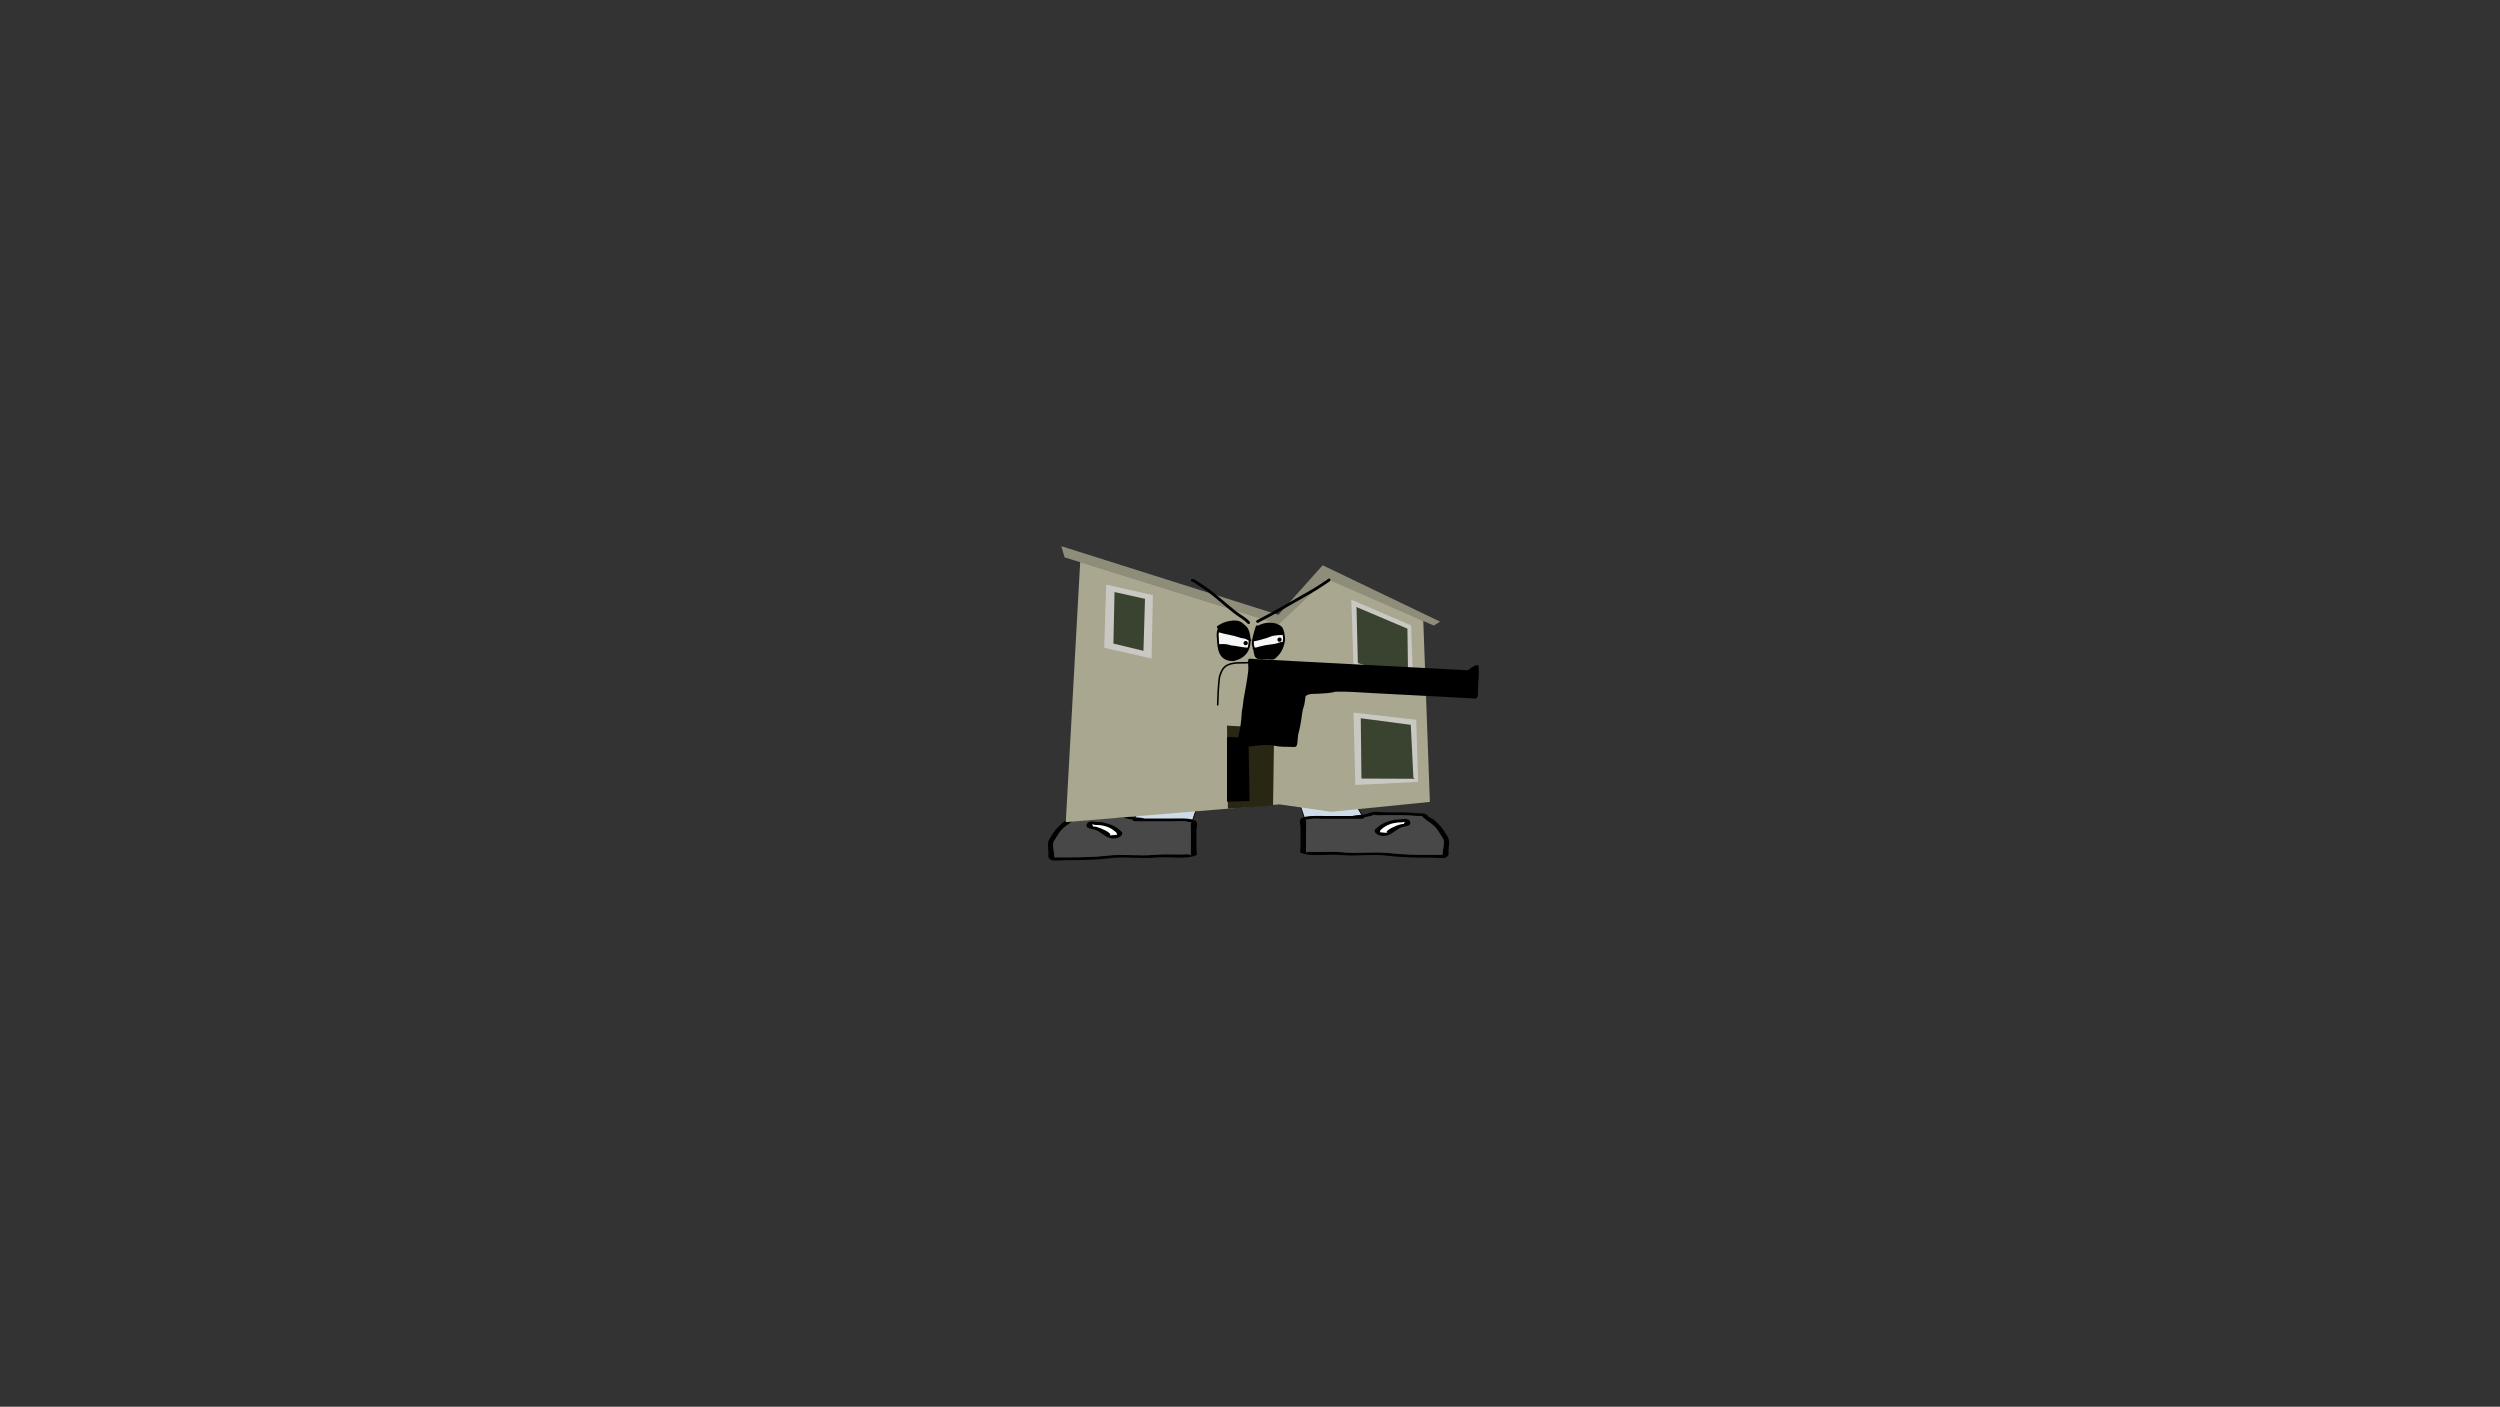 <svg version="1.1" xmlns="http://www.w3.org/2000/svg" xmlns:xlink="http://www.w3.org/1999/xlink" width="2878.25" height="1619.58" viewBox="0,0,2878.25,1619.58"><rect x="0" y="0" width="2878.25" height="1619.58" fill="#333333" stroke="none"/><g transform="translate(1117.373,629.809)"><g data-paper-data="{&quot;isPaintingLayer&quot;:true}" stroke-linejoin="miter" stroke-miterlimit="10" stroke-dasharray="" stroke-dashoffset="0" style="mix-blend-mode: normal"><path d="M-1117.373,989.77v-1619.58h2878.25v1619.58z" fill="none" fill-rule="nonzero" stroke="#000000" stroke-width="0" stroke-linecap="butt"/><path d="M384.503,312.206l-12.519,-37.065l59.464,0.328l21.282,36.737z" fill="#cedce9" fill-rule="nonzero" stroke="#000000" stroke-width="1" stroke-linecap="round"/><path d="M458.386,310.28c-1.609,0.406 -3.192,0.639 -4.758,0.806c0.011,0.062 0.016,0.128 0.016,0.195c0,1.654 -3.276,1.654 -3.276,1.654c-14.471,0 -28.942,0 -43.413,0c-3.724,0 -12.99,-0.75 -15.736,0.239c-1.582,0.57 -2.715,0.514 -4.742,0.588c-0.229,0.008 -0.645,0.026 -1.013,0.038c1.96,0.707 1.013,7.236 1.013,9.061c0,7.72 0,15.44 0,23.16c0,1.379 0,2.757 0,4.136c0,0.551 -0.576,2.123 0,1.654c2.192,-1.782 6.471,-0.824 11.468,-0.827c9.849,-0.006 20.394,-0.538 30.067,0.357c17.664,1.784 36.656,-1.066 54.18,0.921c14.759,1.863 32.426,2.031 47.631,2.031c3.823,0 7.645,0 11.468,0c0.575,0 1.478,-0.039 2.413,-0.082c-0.941,-0.849 0.044,-2.901 0.044,-4.054c0,-4.307 2.86,-11.736 -0.651,-15.606c-3.102,-4.699 -5.065,-9.223 -10.125,-13.909c-3.734,-3.458 -9.546,-6.522 -12.635,-9.957c-1.498,-2.047 -2.838,-0.584 -7.716,-1.058c-10.792,-1.048 -21.616,-0.827 -32.765,-0.827c-4.064,0 -9.168,0.417 -13.106,0c-0.831,-0.088 -2.394,-0.415 -3.565,-0.683c2.142,0.836 -2.746,1.644 -4.799,2.162zM406.954,309.627c10.937,0 21.874,0 32.811,0c0.316,-0.08 0.631,-0.159 0.946,-0.239c4.156,-1.049 7.907,-0.771 11.468,-1.241c4.852,-0.64 7.754,-2.795 12.76,-3.309c2.876,-0.295 10.841,0.652 14.917,0.652c11.053,0 22.095,-0.319 32.765,0.827c5.994,0.644 11.06,-0.611 13.863,3.22c0.413,1.455 3.721,2.365 5.45,3.485c2.644,1.711 4.853,4.245 6.899,6.139c5.071,4.696 7.301,9.526 10.48,14.342c2.841,5.076 0.987,11.371 0.987,16.652c0,2.92 0.911,4.977 -3.276,7.444c-1.46,0.86 -14.952,0 -17.202,0c-15.684,0 -34.009,-0.21 -49.221,-2.13c-16.711,-2.466 -36.603,0.858 -53.876,-0.887c-13.919,-1.583 -35.404,2.634 -46.803,-2.774c-1.129,-0.535 0,-4.908 0,-5.79c0,-7.72 0,-15.44 0,-23.16c0,-2.581 -2.253,-8.743 1.165,-10.665c5.966,-3.354 17.13,-2.569 25.866,-2.569z" data-paper-data="{&quot;index&quot;:null}" fill="#000000" fill-rule="nonzero" stroke="none" stroke-width="1" stroke-linecap="butt"/><path d="M453.582,311.007c1.566,-0.168 3.168,-0.402 4.777,-0.809c2.054,-0.518 6.961,-1.328 4.819,-2.163c1.171,0.268 2.746,0.595 3.578,0.683c3.938,0.417 9.088,0.004 13.152,0.004c11.149,0 22.043,-0.198 32.835,0.85c4.877,0.474 6.228,-0.983 7.726,1.064c3.089,3.435 8.926,6.524 12.66,9.982c5.06,4.686 7.029,9.241 10.132,13.94c3.51,3.87 0.636,11.328 0.636,15.635c0,1.153 -0.991,3.211 -0.05,4.06c-0.935,0.043 -1.839,0.083 -2.414,0.083c-3.823,0 -7.652,0.005 -11.474,0.005c-15.206,0 -32.944,-0.139 -47.703,-2.002c-17.523,-1.987 -36.689,0.846 -54.354,-0.937c-9.673,-0.895 -20.248,-0.382 -30.097,-0.375c-4.997,0.003 -9.279,-0.959 -11.472,0.824c-0.576,0.468 -0.002,-1.105 -0.002,-1.657c0,-1.379 -0.006,-2.764 -0.006,-4.142c0,-7.72 -0.007,-15.486 -0.007,-23.206c0,-1.825 0.957,-8.37 -1.003,-9.077c0.368,-0.011 0.784,-0.03 1.013,-0.038c2.027,-0.075 3.162,-0.021 4.744,-0.591c2.747,-0.989 12.021,-0.247 15.745,-0.247c14.471,0 29.019,-0.033 43.491,-0.033c0,0 3.293,-0.003 3.293,-1.657c0,-0.068 -0.005,-0.133 -0.016,-0.195z" data-paper-data="{&quot;noHover&quot;:false,&quot;origItem&quot;:[&quot;Path&quot;,{&quot;applyMatrix&quot;:true,&quot;segments&quot;:[[[579.60736,595.76373],[0.95609,-0.20262],[0.00646,0.07548]],[[579.61718,596],[0,-0.08208],[0,2]],[[577.61718,598],[0,0],[-8.83333,0]],[[551.11718,598],[8.83333,0],[-2.27308,0]],[[541.51161,598.28885],[1.67648,-1.19621],[-0.96568,0.68904]],[[538.61718,599],[1.23739,-0.09027],[-0.13966,0.01019]],[[537.99901,599.04541],[0.22447,-0.0134],[1.19653,0.85421]],[[538.61718,610],[0,-2.20646],[0,9.33333]],[[538.61718,638],[0,-9.33333],[0,1.66667]],[[538.61718,643],[0,-1.66667],[0,0.66667]],[[538.61718,645],[-0.35177,0.56631],[1.33831,-2.15456]],[[545.61718,644],[-3.04994,0.00386],[6.01206,-0.00761]],[[563.97058,644.43107],[-5.90478,-1.08158],[10.78253,2.15651]],[[597.04254,645.54479],[-10.6965,-2.40266],[9.00888,2.25222]],[[626.11718,648],[-9.28168,0],[2.33333,0]],[[633.11718,648],[-2.33333,0],[0.35109,0]],[[634.59021,647.90091],[-0.5707,0.05184],[-0.57412,-1.02596]],[[634.61718,643],[0,1.39387],[0,-5.20707]],[[634.21982,624.13246],[2.14282,4.67827],[-1.8936,-5.6808]],[[628.03948,607.31672],[3.08887,5.66543],[-2.2791,-4.1802]],[[620.32688,595.27881],[1.8857,4.15235],[-0.91417,-2.47477]],[[615.61718,594],[2.9771,0.57275],[-6.58756,-1.26734]],[[595.61718,593],[6.8054,0],[-2.48058,0]],[[587.61718,593],[2.40395,0.50364],[-0.50743,-0.10631]],[[585.44122,592.1748],[0.71481,0.32365],[1.30749,1.01011]],[[582.51161,594.78885],[1.25365,-0.62682],[-0.98239,0.4912]]],&quot;closed&quot;:true}],&quot;index&quot;:null}" fill="#484848" fill-rule="nonzero" stroke="none" stroke-width="1" stroke-linecap="butt"/><path d="M499.515,317.071c0,-0.192 -0.045,-0.513 -0.089,-0.829c-0.169,0.128 -0.42,0.237 -0.744,0.33c-0.971,0.499 -2.444,0.499 -2.444,0.499c-12.48,0 -19.689,4.392 -24.1,9.011c-0.519,0.524 -0.473,1.156 -0.473,1.742c0,0.167 -0.032,0.432 -0.066,0.706c0.033,-0.088 0.115,-0.161 0.283,-0.207c0.741,-0.206 7.184,1.053 7.974,0.329c0.238,-0.218 -1.165,-0.259 -1.088,-0.504c0.952,-3.017 11.044,-7.581 16.005,-8.833c1.287,-0.325 2.735,-0.488 4.175,-0.563c-0.563,-0.443 0.567,-1.12 0.567,-1.679zM471.581,328.667c-0.074,0.588 -0.14,1.15 0.083,0.812c0.153,-0.231 -0.068,-0.556 -0.083,-0.812zM466.277,324.603c4.683,-4.457 10.911,-8.521 20.616,-10.121c0.912,-0.719 2.792,-0.719 2.792,-0.719h1.638c3.709,0 5.672,-0.652 9.657,-0.652c5.534,0 6.816,5.555 3.923,7.182c-1.826,1.027 -4.755,1.363 -7.199,1.981c-7.235,1.826 -9.92,7.075 -17.848,9.687c-8.403,2.768 -17.653,-3.243 -13.579,-7.357z" data-paper-data="{&quot;index&quot;:null}" fill="#000000" fill-rule="nonzero" stroke="none" stroke-width="1" stroke-linecap="butt"/><path d="M499.548,316.187c0.043,0.316 0.096,0.641 0.096,0.833c0,0.559 -1.116,1.247 -0.553,1.69c-1.44,0.075 -2.897,0.232 -4.184,0.556c-4.961,1.252 -15.102,5.793 -16.054,8.81c-0.077,0.245 1.17,0.432 0.932,0.649c-0.791,0.724 -7.289,-0.556 -8.03,-0.35c-0.168,0.047 -0.249,0.119 -0.282,0.208c0.035,-0.274 0.06,-0.543 0.06,-0.71c0,-0.586 -0.06,-1.229 0.459,-1.753c4.412,-4.62 11.88,-9.108 24.361,-9.108c0,0 1.479,0.004 2.45,-0.495c0.324,-0.093 0.576,-0.202 0.744,-0.33z" data-paper-data="{&quot;noHover&quot;:false,&quot;origItem&quot;:[&quot;Path&quot;,{&quot;applyMatrix&quot;:true,&quot;segments&quot;:[[[607.563,601.99816],[0.02649,0.38155],[-0.10299,0.15484]],[[607.10872,602.39727],[0.1976,-0.11227],[-0.59254,0.60273]],[[605.61718,603],[0,0],[-7.618,0]],[[590.90604,613.89443],[2.69308,-5.58508],[-0.31682,0.63364]],[[590.61718,616],[0,-0.70843],[0,0.20156]],[[590.57685,616.85325],[0.02106,-0.33136],[0.02013,-0.10671]],[[590.74964,616.60263],[-0.10238,0.05628],[0.45234,-0.24865]],[[595.61718,617],[-0.48256,0.87548],[0.14503,-0.26312]],[[594.95308,616.3906],[-0.04725,0.29671],[0.58086,-3.64773]],[[604.72276,605.71115],[-3.02833,1.51416],[0.78545,-0.39273]],[[607.27135,605.03032],[-0.87898,0.0905],[-0.34365,-0.53523]],[[607.61718,603],[0,0.6759],[0,-0.23192]]],&quot;closed&quot;:true}],&quot;index&quot;:null}" fill="#ffffff" fill-rule="nonzero" stroke="none" stroke-width="1" stroke-linecap="butt"/><path d="M187.271,315.115l21.282,-36.737l59.464,-0.328l-12.519,37.065z" data-paper-data="{&quot;index&quot;:null}" fill="#cedce9" fill-rule="nonzero" stroke="#000000" stroke-width="1" stroke-linecap="round"/><path d="M181.614,313.188c-2.054,-0.518 -6.941,-1.327 -4.799,-2.162c-1.171,0.268 -2.733,0.595 -3.565,0.683c-3.938,0.417 -9.042,0 -13.106,0c-11.149,0 -21.973,-0.221 -32.765,0.827c-4.877,0.474 -6.218,-0.989 -7.716,1.058c-3.089,3.435 -8.901,6.499 -12.635,9.957c-5.06,4.686 -7.023,9.21 -10.125,13.909c-3.51,3.87 -0.651,11.299 -0.651,15.606c0,1.153 0.985,3.205 0.044,4.054c0.935,0.043 1.838,0.082 2.413,0.082c3.823,0 7.645,0 11.468,0c15.206,0 32.873,-0.168 47.631,-2.031c17.523,-1.987 36.516,0.863 54.18,-0.921c9.673,-0.895 20.218,-0.363 30.067,-0.357c4.997,0.003 9.275,-0.955 11.468,0.827c0.576,0.468 0,-1.103 0,-1.654c0,-1.379 0,-2.757 0,-4.136c0,-7.72 0,-15.44 0,-23.16c0,-1.825 -0.948,-8.354 1.013,-9.061c-0.368,-0.011 -0.784,-0.029 -1.013,-0.038c-2.027,-0.075 -3.16,-0.018 -4.742,-0.588c-2.747,-0.989 -12.012,-0.239 -15.736,-0.239c-14.471,0 -28.942,0 -43.413,0c0,0 -3.276,0 -3.276,-1.654c0,-0.068 0.005,-0.133 0.016,-0.195c-1.566,-0.168 -3.149,-0.4 -4.758,-0.806zM233.046,312.536c8.736,0 19.9,-0.785 25.866,2.569c3.419,1.922 1.165,8.084 1.165,10.665c0,7.72 0,15.44 0,23.16c0,0.882 1.129,5.255 0,5.79c-11.399,5.408 -32.884,1.191 -46.803,2.774c-17.273,1.744 -37.165,-1.58 -53.876,0.887c-15.211,1.92 -33.537,2.13 -49.221,2.13c-2.25,0 -15.741,0.86 -17.202,0c-4.188,-2.467 -3.276,-4.525 -3.276,-7.444c0,-5.281 -1.854,-11.576 0.987,-16.652c3.18,-4.816 5.409,-9.646 10.48,-14.342c2.046,-1.894 4.255,-4.428 6.899,-6.139c1.73,-1.12 5.037,-2.029 5.45,-3.485c2.803,-3.831 7.869,-2.576 13.863,-3.22c10.67,-1.146 21.711,-0.827 32.765,-0.827c4.076,0 12.041,-0.947 14.917,-0.652c5.006,0.513 7.908,2.669 12.76,3.309c3.56,0.47 7.312,0.192 11.468,1.241c0.315,0.08 0.631,0.159 0.946,0.239c10.937,0 21.874,0 32.811,0z" data-paper-data="{&quot;index&quot;:null}" fill="#000000" fill-rule="nonzero" stroke="none" stroke-width="1" stroke-linecap="butt"/><path d="M186.418,313.915c-0.011,0.062 -0.016,0.128 -0.016,0.195c0,1.654 3.293,1.657 3.293,1.657c14.471,0 29.019,0.033 43.491,0.033c3.724,0 12.998,-0.743 15.745,0.247c1.582,0.57 2.717,0.516 4.744,0.591c0.229,0.008 0.645,0.027 1.013,0.038c-1.96,0.707 -1.003,7.252 -1.003,9.077c0,7.72 -0.007,15.486 -0.007,23.206c0,1.379 -0.006,2.764 -0.006,4.142c0,0.551 0.574,2.125 -0.002,1.657c-2.192,-1.782 -6.475,-0.82 -11.472,-0.824c-9.849,-0.006 -20.424,-0.519 -30.097,0.375c-17.664,1.784 -36.83,-1.05 -54.354,0.937c-14.759,1.863 -32.497,2.002 -47.703,2.002c-3.823,0 -7.652,-0.005 -11.474,-0.005c-0.575,0 -1.479,-0.04 -2.414,-0.083c0.941,-0.849 -0.05,-2.907 -0.05,-4.06c0,-4.307 -2.875,-11.765 0.636,-15.635c3.102,-4.699 5.071,-9.254 10.132,-13.94c3.734,-3.458 9.57,-6.547 12.66,-9.982c1.498,-2.047 2.849,-0.59 7.726,-1.064c10.792,-1.048 21.686,-0.85 32.835,-0.85c4.064,0 9.213,0.412 13.152,-0.004c0.831,-0.088 2.407,-0.415 3.578,-0.683c-2.142,0.836 2.765,1.645 4.819,2.163c1.609,0.406 3.211,0.641 4.777,0.809z" data-paper-data="{&quot;noHover&quot;:false,&quot;origItem&quot;:[&quot;Path&quot;,{&quot;applyMatrix&quot;:true,&quot;segments&quot;:[[[579.60736,595.76373],[0.95609,-0.20262],[0.00646,0.07548]],[[579.61718,596],[0,-0.08208],[0,2]],[[577.61718,598],[0,0],[-8.83333,0]],[[551.11718,598],[8.83333,0],[-2.27308,0]],[[541.51161,598.28885],[1.67648,-1.19621],[-0.96568,0.68904]],[[538.61718,599],[1.23739,-0.09027],[-0.13966,0.01019]],[[537.99901,599.04541],[0.22447,-0.0134],[1.19653,0.85421]],[[538.61718,610],[0,-2.20646],[0,9.33333]],[[538.61718,638],[0,-9.33333],[0,1.66667]],[[538.61718,643],[0,-1.66667],[0,0.66667]],[[538.61718,645],[-0.35177,0.56631],[1.33831,-2.15456]],[[545.61718,644],[-3.04994,0.00386],[6.01206,-0.00761]],[[563.97058,644.43107],[-5.90478,-1.08158],[10.78253,2.15651]],[[597.04254,645.54479],[-10.6965,-2.40266],[9.00888,2.25222]],[[626.11718,648],[-9.28168,0],[2.33333,0]],[[633.11718,648],[-2.33333,0],[0.35109,0]],[[634.59021,647.90091],[-0.5707,0.05184],[-0.57412,-1.02596]],[[634.61718,643],[0,1.39387],[0,-5.20707]],[[634.21982,624.13246],[2.14282,4.67827],[-1.8936,-5.6808]],[[628.03948,607.31672],[3.08887,5.66543],[-2.2791,-4.1802]],[[620.32688,595.27881],[1.8857,4.15235],[-0.91417,-2.47477]],[[615.61718,594],[2.9771,0.57275],[-6.58756,-1.26734]],[[595.61718,593],[6.8054,0],[-2.48058,0]],[[587.61718,593],[2.40395,0.50364],[-0.50743,-0.10631]],[[585.44122,592.1748],[0.71481,0.32365],[1.30749,1.01011]],[[582.51161,594.78885],[1.25365,-0.62682],[-0.98239,0.4912]]],&quot;closed&quot;:true}],&quot;index&quot;:null}" fill="#484848" fill-rule="nonzero" stroke="none" stroke-width="1" stroke-linecap="butt"/><path d="M140.485,319.98c0,0.559 1.13,1.237 0.567,1.679c1.44,0.075 2.888,0.238 4.175,0.563c4.961,1.252 15.054,5.816 16.005,8.833c0.077,0.245 -1.326,0.286 -1.088,0.504c0.791,0.724 7.233,-0.534 7.974,-0.329c0.168,0.047 0.25,0.119 0.283,0.207c-0.034,-0.274 -0.066,-0.539 -0.066,-0.706c0,-0.586 0.046,-1.217 -0.473,-1.742c-4.412,-4.62 -11.62,-9.011 -24.1,-9.011c0,0 -1.473,-0 -2.444,-0.499c-0.324,-0.093 -0.575,-0.202 -0.744,-0.33c-0.043,0.316 -0.089,0.637 -0.089,0.829zM168.336,332.387c0.224,0.339 0.158,-0.223 0.083,-0.812c-0.016,0.255 -0.236,0.58 -0.083,0.812zM173.723,327.512c4.074,4.114 -5.177,10.125 -13.579,7.357c-7.928,-2.612 -10.613,-7.86 -17.848,-9.687c-2.444,-0.617 -5.373,-0.954 -7.199,-1.981c-2.894,-1.627 -1.611,-7.182 3.923,-7.182c3.984,0 5.947,0.652 9.657,0.652h1.638c0,0 1.881,0 2.792,0.719c9.706,1.6 15.934,5.664 20.616,10.121z" data-paper-data="{&quot;index&quot;:null}" fill="#000000" fill-rule="nonzero" stroke="none" stroke-width="1" stroke-linecap="butt"/><path d="M140.453,319.096c0.169,0.128 0.421,0.237 0.744,0.33c0.971,0.499 2.45,0.495 2.45,0.495c12.48,0 19.949,4.489 24.361,9.108c0.519,0.524 0.459,1.167 0.459,1.753c0,0.167 0.026,0.435 0.06,0.71c-0.033,-0.088 -0.115,-0.161 -0.282,-0.208c-0.741,-0.206 -7.239,1.075 -8.03,0.35c-0.238,-0.218 1.01,-0.404 0.932,-0.649c-0.952,-3.017 -11.093,-7.558 -16.054,-8.81c-1.287,-0.325 -2.744,-0.482 -4.184,-0.556c0.563,-0.443 -0.553,-1.131 -0.553,-1.69c0,-0.192 0.053,-0.518 0.096,-0.833z" data-paper-data="{&quot;noHover&quot;:false,&quot;origItem&quot;:[&quot;Path&quot;,{&quot;applyMatrix&quot;:true,&quot;segments&quot;:[[[607.563,601.99816],[0.02649,0.38155],[-0.10299,0.15484]],[[607.10872,602.39727],[0.1976,-0.11227],[-0.59254,0.60273]],[[605.61718,603],[0,0],[-7.618,0]],[[590.90604,613.89443],[2.69308,-5.58508],[-0.31682,0.63364]],[[590.61718,616],[0,-0.70843],[0,0.20156]],[[590.57685,616.85325],[0.02106,-0.33136],[0.02013,-0.10671]],[[590.74964,616.60263],[-0.10238,0.05628],[0.45234,-0.24865]],[[595.61718,617],[-0.48256,0.87548],[0.14503,-0.26312]],[[594.95308,616.3906],[-0.04725,0.29671],[0.58086,-3.64773]],[[604.72276,605.71115],[-3.02833,1.51416],[0.78545,-0.39273]],[[607.27135,605.03032],[-0.87898,0.0905],[-0.34365,-0.53523]],[[607.61718,603],[0,0.6759],[0,-0.23192]]],&quot;closed&quot;:true}],&quot;index&quot;:null}" fill="#ffffff" fill-rule="nonzero" stroke="none" stroke-width="1" stroke-linecap="butt"/><path d="M487.594,275.494c-3.31,0.105 -6.651,0.14 -10.024,0.105c1.234,-0.109 2.502,-0.18 3.805,-0.21c2.075,-0.005 4.149,0.03 6.218,0.105z" fill="#021aff" fill-rule="evenodd" stroke="none" stroke-width="1" stroke-linecap="butt" opacity="0.004"/><path d="M416.781,39.767c1.759,0.042 3.515,0.126 5.269,0.251c0,0.084 0,0.167 0,0.251c-1.807,-0.02 -3.563,-0.187 -5.269,-0.502z" fill="#5e97ff" fill-rule="evenodd" stroke="none" stroke-width="1" stroke-linecap="butt" opacity="0.039"/><path d="M422.05,40.018c5.465,0.335 10.9,0.712 16.309,1.129c0.211,0.254 0.294,0.546 0.251,0.878c-5.558,-0.556 -11.078,-1.141 -16.56,-1.756c0,-0.084 0,-0.167 0,-0.251z" fill="#56a5ff" fill-rule="evenodd" stroke="none" stroke-width="1" stroke-linecap="butt" opacity="0.17"/><path d="M440.617,42.026c1.091,-0.042 2.178,0 3.262,0.125c0.141,0.096 0.223,0.222 0.251,0.376c-1.214,-0.103 -2.386,-0.27 -3.513,-0.502z" fill="#56a0ff" fill-rule="evenodd" stroke="none" stroke-width="1" stroke-linecap="butt" opacity="0.108"/><path d="M508.865,167.732c0.168,0.167 0.334,0.334 0.502,0.502c0.489,1.399 0.657,2.904 0.502,4.516c0.331,-0.043 0.625,0.041 0.878,0.251c-0.025,4.066 0.268,8.081 0.878,12.044c0.148,0.052 0.274,0.136 0.376,0.251c0.083,3.107 0.291,6.202 0.627,9.284c-0.043,0.924 0,1.844 0.125,2.76c0.07,0.23 0.196,0.397 0.376,0.502c0.156,0.028 0.281,0.111 0.376,0.251c0.083,2.342 0.168,4.684 0.251,7.026c0.168,0.168 0.334,0.334 0.502,0.502c0.454,4.077 0.748,8.177 0.878,12.295c0.168,0.083 0.334,0.168 0.502,0.251c0.499,4.84 0.75,9.69 0.753,14.553c0.251,0 0.502,0 0.753,0c-0.133,1.332 0.035,2.587 0.502,3.764c0.108,0.63 0.274,1.214 0.502,1.756c0,1.674 0,3.345 0,5.018c-0.542,0.263 -0.625,0.098 -0.251,-0.502c-0.299,-0.326 -0.549,-0.66 -0.753,-1.004c-2.85,-24.66 -5.61,-49.331 -8.28,-74.019z" fill="#66b1ff" fill-rule="evenodd" stroke="none" stroke-width="1" stroke-linecap="butt" opacity="0.276"/><path d="M512.629,194.58c0.216,1.047 0.381,2.135 0.502,3.262c-0.181,-0.105 -0.306,-0.272 -0.376,-0.502c-0.125,-0.916 -0.168,-1.836 -0.125,-2.76z" fill="#00fffe" fill-rule="evenodd" stroke="none" stroke-width="1" stroke-linecap="butt" opacity="0.004"/><path d="M517.647,236.482c0.156,0.028 0.281,0.11 0.376,0.251c0.125,0.494 0.166,0.996 0.125,1.505c-0.228,-0.542 -0.394,-1.127 -0.502,-1.756z" fill="#00fffe" fill-rule="evenodd" stroke="none" stroke-width="1" stroke-linecap="butt" opacity="0.004"/><path d="M151.316,206.624c-1.54,17.78 -3.213,35.512 -5.018,53.193c0,-2.007 0,-4.015 0,-6.022c0.149,-3.177 0.275,-6.356 0.376,-9.535c0.167,-0.334 0.418,-0.585 0.753,-0.753c0.37,-5.159 0.621,-10.343 0.753,-15.557c0.104,-0.115 0.229,-0.198 0.376,-0.251c0.402,-5.851 0.778,-11.705 1.129,-17.564c0.104,-0.115 0.229,-0.198 0.376,-0.251c0.249,-1.074 0.333,-2.163 0.251,-3.262c0.334,0 0.669,0 1.004,0z" fill="#64b7fd" fill-rule="evenodd" stroke="none" stroke-width="1" stroke-linecap="butt" opacity="0.377"/><path d="M517.145,241.751c0.203,0.344 0.454,0.677 0.753,1.004c-0.374,0.6 -0.291,0.765 0.251,0.502c0.243,2.843 0.703,5.603 1.38,8.28c0.178,4.097 0.304,8.195 0.376,12.295c0.334,0 0.67,0 1.004,0c-0.043,2.426 0,4.853 0.125,7.276c0.228,0.208 0.396,0.459 0.502,0.753c0.125,0.916 0.168,1.837 0.125,2.76c0.04,0.758 0,1.51 -0.125,2.258c-0.085,-0.532 -0.296,-0.615 -0.627,-0.251c-1.272,-11.625 -2.527,-23.249 -3.764,-34.877z" fill="#6ab7f8" fill-rule="evenodd" stroke="none" stroke-width="1" stroke-linecap="butt" opacity="0.292"/><path d="M118.715,236.206c0,0.521 0,1.04 0,1.561c-0.103,1.543 -0.354,3.055 -0.753,4.541c-0.005,-2.065 0.246,-4.1 0.753,-6.102z" fill="#093ef8" fill-rule="evenodd" stroke="none" stroke-width="1" stroke-linecap="butt" opacity="0.024"/><path d="M518.166,232.517c0.221,-0.018 0.386,0.028 0.502,0.142c0.173,0.275 0.299,0.559 0.376,0.851c0.396,2.014 0.69,4.047 0.878,6.102c0.148,0.03 0.274,0.077 0.376,0.142c0.492,2.198 0.7,4.422 0.627,6.67c-1.099,-4.605 -2.02,-9.24 -2.76,-13.907z" fill="#0547f6" fill-rule="evenodd" stroke="none" stroke-width="1" stroke-linecap="butt" opacity="0.145"/><path d="M117.963,242.592c-0.761,5.112 -1.597,10.22 -2.509,15.326c0.054,0.267 0.222,0.504 0.502,0.71c37.047,-0.558 74.098,-1.22 111.154,-1.987c0,-0.237 0,-0.473 0,-0.71c27.327,-0.467 54.633,-0.988 81.923,-1.561c0.765,0.58 1.812,0.84 3.136,0.78c0.562,0.387 1.064,0.789 1.505,1.206c-1.503,-0.304 -2.923,-0.707 -4.265,-1.206c-1.935,-0.06 -3.859,-0.179 -5.771,-0.355c-0.718,-0.016 -1.388,0.055 -2.007,0.213c-6.692,0.047 -13.381,0.095 -20.073,0.142c-0.281,0.148 -0.617,0.243 -1.004,0.284c-15.727,0.214 -31.449,0.474 -47.171,0.78c-1.674,0.095 -3.345,0.189 -5.018,0.284c-0.053,0.084 -0.135,0.155 -0.251,0.213c-0.685,0.026 -1.352,0.096 -2.007,0.213c-14.598,0.379 -29.234,0.64 -43.91,0.78c-0.208,0.129 -0.459,0.224 -0.753,0.284c-0.753,0.047 -1.505,0.095 -2.258,0.142c-19.105,0.182 -38.174,0.441 -57.208,0.78c-2.091,-0.047 -4.182,-0.095 -6.273,-0.142c-0.321,-0.684 -0.488,-1.394 -0.502,-2.129c0.408,-1.964 0.575,-3.951 0.502,-5.96c0.251,0 0.502,0 0.753,0c0.32,-2.581 0.529,-5.182 0.627,-7.805c0.279,-0.115 0.572,-0.209 0.878,-0.284z" fill="#0246f3" fill-rule="evenodd" stroke="none" stroke-width="1" stroke-linecap="butt" opacity="0.24"/><path d="M520.927,246.991c0.306,0.075 0.6,0.169 0.878,0.284c0.555,3.34 1.014,6.698 1.38,10.075c-9.08,0.203 -18.196,0.321 -27.349,0.355c-0.208,0.129 -0.459,0.224 -0.753,0.284c-0.833,0.071 -1.669,0.095 -2.509,0.071c-2.798,-0.101 -5.6,-0.149 -8.406,-0.142c-1.761,0.041 -3.475,0.136 -5.144,0.284c-15.506,0.295 -31.063,0.579 -46.67,0.851c-0.053,0.084 -0.135,0.155 -0.251,0.213c-0.585,0.047 -1.172,0.095 -1.756,0.142c-19.809,0.318 -39.631,0.602 -59.466,0.851c-0.251,0.142 -0.502,0.284 -0.753,0.426c-6.105,0.047 -12.212,0.095 -18.317,0.142c-4.918,0.158 -9.853,0.299 -14.804,0.426c-5.603,0.095 -11.208,0.095 -16.811,0c-0.675,-0.194 -1.342,-0.383 -2.007,-0.568c-0.417,-0.204 -0.582,-0.465 -0.502,-0.78c-0.334,0 -0.67,0 -1.004,0c-0.289,-0.658 -0.79,-1.274 -1.505,-1.845c-1.054,-0.339 -1.473,-0.86 -1.255,-1.561c1.832,1.25 3.631,2.527 5.395,3.831c0.459,0.26 0.921,0.521 1.38,0.78c67.327,-1.345 134.654,-2.74 201.984,-4.186c-0.474,-3.318 -1.061,-6.628 -1.756,-9.933z" fill="#0447f4" fill-rule="evenodd" stroke="none" stroke-width="1" stroke-linecap="butt" opacity="0.259"/><path d="M109.664,316.678l16.603,-299.692l227.704,71.158l56.926,-52.657l110.351,49.336l7.59,208.61l-113.378,11.385l-59.772,-8.539z" fill="#a9a790" fill-rule="nonzero" stroke="#000000" stroke-width="0" stroke-linecap="round"/><path d="M296.291,301.259l-1.01,-95.682l54.279,3.282l-1.262,88.866z" fill="#292613" fill-rule="nonzero" stroke="#000000" stroke-width="0" stroke-linecap="round"/><path d="M295.282,220.725l0.757,-2.272l23.984,1.767l1.262,72.203l-26.003,0.757z" fill="#000000" fill-rule="nonzero" stroke="#000000" stroke-width="0" stroke-linecap="round"/><path d="M153.904,115.954l2.272,-72.708l53.774,12.118l-1.515,72.961z" fill="#cac8c2" fill-rule="nonzero" stroke="#000000" stroke-width="0" stroke-linecap="round"/><path d="M164.508,111.158l1.262,-59.328l35.092,7.826l-1.767,59.833z" fill="#3a4330" fill-rule="nonzero" stroke="#000000" stroke-width="0" stroke-linecap="round"/><path d="M441.14,141.453l-2.777,-80.787l68.921,29.538l2.272,67.912z" fill="#cac8c2" fill-rule="nonzero" stroke="#000000" stroke-width="0" stroke-linecap="round"/><path d="M444.17,68.997l58.823,24.993l0.757,56.298l-57.813,-16.662l-1.515,-62.357" fill="#3a4330" fill-rule="nonzero" stroke="#000000" stroke-width="0" stroke-linecap="round"/><path d="M442.97,273.931l-2.02,-83.312l72.14,8.268l2.272,71.446z" fill="#cac8c2" fill-rule="nonzero" stroke="#000000" stroke-width="0" stroke-linecap="round"/><path d="M511.892,266.799l-61.853,-0.252l-0.757,-69.426l57.561,7.574l3.03,61.158z" fill="#3a4330" fill-rule="nonzero" stroke="#000000" stroke-width="0" stroke-linecap="round"/><path d="M354.953,88.89l-246.653,-77l-3.787,-12.875l249.872,79.02l50.997,-57.056l135.129,64.882l-7.069,4.544l-123.2,-53.521z" fill="#8d8d79" fill-rule="nonzero" stroke="#000000" stroke-width="0" stroke-linecap="round"/><path d="M258.853,116.139c1.088,0.098 2.16,0.278 3.219,0.54c0.22,0.099 0.368,0.244 0.45,0.437c-1.278,-0.252 -2.501,-0.578 -3.669,-0.978z" fill="#59a2ff" fill-rule="evenodd" stroke="none" stroke-width="1" stroke-linecap="butt" opacity="0.02"/><path d="M296.436,87.82c3.703,-0.792 9.435,-1.848 13.076,-0.065c2.542,1.245 4.537,3.295 6.545,5.224c2.731,2.529 3.45,7.268 3.961,10.777c1.478,10.149 -2.402,20.07 -12.604,23.79c-1.864,0.628 -3.823,1.555 -5.83,1.577c-1.407,0.016 -3.823,-0.31 -5.168,-0.739c-10.751,-3.428 -10.049,-16.092 -10.803,-25.407c-0.334,-2.32 0.165,-6.349 1.182,-8.441c0.738,-1.517 3.463,-3.256 4.577,-4.669l0.523,-0.457c1.453,-0.659 2.932,-1.244 4.541,-1.588z" data-paper-data="{&quot;noHover&quot;:false,&quot;origItem&quot;:[&quot;Path&quot;,{&quot;applyMatrix&quot;:true,&quot;segments&quot;:[[[215.43169,113.46165],[1.24638,-0.73869],[0,0]],[[215.00659,113.92519],[0,0],[-0.86575,1.38608]],[[211.34868,118.58289],[0.51535,-1.4426],[-0.71096,1.99018]],[[211.12644,126.30085],[-0.53204,-2.06144],[1.60522,8.33342]],[[223.35865,148.10589],[-10.04495,-2.02782],[1.25694,0.25374]],[[228.08511,148.25953],[-1.2682,0.15368],[1.80924,-0.21925]],[[233.17709,146.26021],[-1.62011,0.75144],[8.84004,-4.36933]],[[242.16437,123.59906],[2.34104,9.01456],[-0.80947,-3.11699]],[[237.53767,114.28764],[2.71597,2.01243],[-2.00365,-1.54208]],[[231.13,110.22953],[2.41835,0.87145],[-3.46385,-1.24819]],[[219.3636,111.58289],[3.26365,-1.08211],[-1.41807,0.47018]]],&quot;closed&quot;:true}]}" fill="#f6f6f6" fill-rule="nonzero" stroke="none" stroke-width="0.5" stroke-linecap="butt"/><path d="M330.624,93.211c7.533,-4.818 18.69,-5.761 25.904,-0.162c1.374,1.066 2.083,4.153 2.544,5.769c0.086,2.178 0.983,4.81 0.884,6.881c-0.302,6.251 -3.041,13.434 -7.326,17.833c-1.193,1.225 -2.574,2.992 -4.191,3.676c-2.145,0.908 -5.689,-0.192 -7.957,-0.189c-2.713,0.332 -7.516,0.901 -9.979,-0.656c-2.21,-1.396 -2.252,-5.7 -2.709,-7.836c-0.549,-2.566 -1.804,-5.262 -1.734,-7.933c0.11,-4.192 1.504,-8.373 2.466,-12.423c0.545,-1.561 0.978,-3.196 1.47,-4.774c0.349,-0.008 0.628,-0.185 0.628,-0.185z" data-paper-data="{&quot;noHover&quot;:false,&quot;origItem&quot;:[&quot;Path&quot;,{&quot;applyMatrix&quot;:true,&quot;segments&quot;:[[[250.2268,113.27603],[0.31409,-0.04146],[-0.28713,1.47291]],[[249.38085,117.72177],[0.33731,-1.46356],[-0.46644,3.75167]],[[248.39251,129.14448],[-0.31665,-3.79486],[0.20176,2.41801]],[[250.7344,136.11325],[-0.7503,-2.26196],[0.62474,1.88345]],[[253.943,142.90613],[-2.13351,-1.04133],[2.37779,1.16056]],[[262.99284,142.50198],[-2.41566,0.56883],[2.04623,-0.2276]],[[270.17341,141.88754],[-1.84631,1.03253],[1.39115,-0.77798]],[[273.57945,138.16108],[-0.95569,1.22415],[3.43186,-4.39589]],[[278.40749,121.38885],[0.34781,5.67262],[-0.11522,-1.87928]],[[276.93574,115.2816],[0.29409,1.95761],[-0.57644,-1.41324]],[[274.07829,110.33712],[1.34594,0.82625],[-7.06742,-4.33856]],[[250.7747,113.04754],[6.32201,-5.09631],[0,0]]],&quot;closed&quot;:true}]}" fill="#f6f6f6" fill-rule="nonzero" stroke="none" stroke-width="0.5" stroke-linecap="butt"/><path d="M314.323,110.335c0.149,-1.36 1.373,-2.342 2.733,-2.192c1.36,0.149 2.342,1.373 2.192,2.733c-0.149,1.36 -1.373,2.342 -2.733,2.192c-1.36,-0.149 -2.342,-1.373 -2.192,-2.733z" fill="#000000" fill-rule="nonzero" stroke="none" stroke-width="0.5" stroke-linecap="butt"/><path d="M353.319,106.357c0.149,-1.36 1.373,-2.342 2.733,-2.192c1.36,0.149 2.342,1.373 2.192,2.733c-0.149,1.36 -1.373,2.342 -2.733,2.192c-1.36,-0.149 -2.342,-1.373 -2.192,-2.733z" fill="#000000" fill-rule="nonzero" stroke="none" stroke-width="0.5" stroke-linecap="butt"/><path d="M253.781,38.06c0.294,-1.625 1.919,-1.332 1.919,-1.332l1.847,0.451c6.232,3.862 12.254,7.723 18.104,12.14c10.248,7.738 19.685,16.501 29.788,24.445c5.247,4.126 11.502,7.139 15.931,12.155c0,0 1.088,1.242 -0.154,2.331c-1.242,1.088 -2.331,-0.154 -2.331,-0.154c-4.214,-4.853 -10.438,-7.767 -15.487,-11.735c-10.088,-7.928 -19.507,-16.681 -29.737,-24.406c-5.77,-4.357 -11.707,-8.159 -17.854,-11.969l-0.695,-0.008c0,0 -1.625,-0.294 -1.332,-1.919z" fill="#000000" fill-rule="nonzero" stroke="none" stroke-width="0.5" stroke-linecap="butt"/><path d="M414.111,36.966c0.954,1.348 -0.394,2.302 -0.394,2.302l-2.182,1.544c-9.121,6.454 -18.476,11.96 -28.216,17.427c-17.279,9.7 -34.367,19.945 -52.048,28.891c0,0 -1.474,0.746 -2.22,-0.728c-0.746,-1.474 0.728,-2.22 0.728,-2.22c17.638,-8.925 34.685,-19.147 51.922,-28.824c9.641,-5.413 18.897,-10.855 27.925,-17.244l2.182,-1.544c0,0 1.348,-0.954 2.302,0.394z" fill="#000000" fill-rule="nonzero" stroke="none" stroke-width="0.5" stroke-linecap="butt"/><path d="M284.577,182.524c-0.909,0 -0.909,-0.909 -0.909,-0.909l0,-0.362c0.236,-10.662 0.723,-21.375 2.074,-31.977c1.24,-3.767 2.457,-7.649 5.125,-10.749c4.726,-5.489 13.848,-6.127 20.503,-6.142c2.762,-0.055 5.803,0.1 8.538,-0.221c1.776,-0.208 3.508,-0.711 5.316,-0.804c4.616,-0.236 9.263,0.217 13.845,0.237c2.364,0.699 5.033,1.004 7.322,2.015c3.703,1.635 6.041,5.346 8.033,8.623c0.88,1.447 1.997,2.701 2.674,4.271c1.141,2.646 1.464,5.398 1.886,8.21c0.404,3.686 1.34,7.3 1.601,11.001c0.187,2.65 -0.085,5.348 0.001,8.004c0.094,2.903 0.404,5.991 -2.553,7.567c0,0 -0.813,0.407 -1.22,-0.407c-0.407,-0.813 0.407,-1.22 0.407,-1.22c2.155,-0.966 1.611,-3.965 1.549,-5.881c-0.085,-2.637 0.189,-5.32 0.001,-7.951c-0.261,-3.659 -1.191,-7.234 -1.59,-10.88c-0.399,-2.658 -0.692,-5.24 -1.761,-7.744c-0.63,-1.477 -1.721,-2.665 -2.549,-4.026c-1.791,-2.942 -3.893,-6.48 -7.257,-7.924c-2.147,-0.922 -4.61,-1.189 -6.809,-1.86c-4.467,0.021 -9.003,-0.439 -13.506,-0.219c-1.756,0.086 -3.443,0.595 -5.169,0.792c-2.809,0.32 -5.908,0.175 -8.742,0.234c-6.059,-0.012 -14.82,0.474 -19.143,5.51c-2.482,2.891 -3.55,6.475 -4.731,9.966c-1.284,10.493 -1.798,21.067 -2.029,31.614l0,0.322c0,0 0,0.909 -0.909,0.909z" fill="#000000" fill-rule="nonzero" stroke="none" stroke-width="0.5" stroke-linecap="butt"/><path d="M572.319,141.858c0.441,-0.211 0.873,-0.459 1.313,-0.779c2.443,-1.451 5.87,-4.748 8.761,-5.048c0.777,-0.081 1.787,-0.164 2.306,0.42c0.532,0.599 0.107,1.6 0.197,2.396c0.237,2.099 0.452,3.619 0.341,5.753c-0.356,6.873 -0.726,13.735 -1.084,20.597c-0.141,2.673 0.701,7.549 -2.151,9.099c-0.61,0.331 -1.388,0.031 -2.081,0.015c-2.234,-0.053 -4.475,-0.236 -6.706,-0.353c-7.963,-0.419 -15.926,-0.838 -23.889,-1.257c-13.979,-0.736 -27.958,-1.471 -41.938,-2.207c-14.905,-0.784 -29.811,-1.569 -44.716,-2.353c-14.08,-0.741 -28.327,-1.989 -42.323,-1.611c-6.347,1.79 -13.901,1.972 -20.477,2.348c-4.71,0.269 -10.195,-0.426 -14.151,2.698c-0.538,3.324 -0.716,6.785 -1.491,10.059c-0.633,2.674 -1.74,5.103 -2.114,7.875c-1.047,7.761 -2.211,15.277 -3.989,22.934c-1.097,3.017 -1.35,6.495 -1.558,9.699c-0.126,1.941 -0.241,5.595 -1.477,7.207c-1.051,1.371 -4.863,0.734 -6.281,0.712c-5.894,-0.092 -12.78,0.07 -18.517,-1.24c-7.123,-1.657 -14.443,-0.869 -21.624,-0.036c-4.022,0.466 -8.117,0.788 -12.062,1.701c-2.537,0.587 -7.687,2.158 -9.966,-0.086c-0.487,-0.48 0.061,-1.367 0.091,-2.05c0.314,-6.033 2.213,-12.041 3.291,-17.96c1.303,-7.161 2.024,-14.505 2.422,-21.782c1.282,-5.372 1.411,-10.909 2.431,-16.348c1.749,-9.326 3.507,-18.778 4.649,-28.193c0.471,-3.45 0.308,-6.359 0.104,-9.817c-0.088,-1.501 -0.508,-4.144 0.766,-5.381c0.796,-0.772 5.736,0.034 6.845,0.092c6.649,0.35 13.299,0.7 19.948,1.05c15.431,0.812 30.861,1.624 46.292,2.436c15.444,0.813 30.889,1.626 46.333,2.438c15.648,0.824 31.296,1.647 46.944,2.471c15.493,0.815 30.986,1.631 46.479,2.446c13.027,0.686 26.055,1.371 39.083,2.057z" fill="#000000" fill-rule="nonzero" stroke="none" stroke-width="0.5" stroke-linecap="butt"/><path d="M296.315,112.199c0.816,0.085 1.566,0.488 2.348,0.736c2.046,0.649 4.499,0.498 6.617,0.95c4.515,0.963 9.085,1.659 13.68,2.015c0.899,-2.542 1.328,-5.308 1.31,-8.161c-1.319,-0.629 -2.37,-1.578 -3.785,-2.04c-2.323,-0.759 -4.666,-0.545 -6.998,-1.602c-7.688,-2.713 -15.882,-3.484 -23.668,-5.907c-0.27,1.71 -0.338,3.515 -0.153,4.802c0.227,2.797 0.318,5.889 0.627,8.94c3.412,-0.491 6.586,-0.308 10.022,0.267zM323.374,106.925c0.197,0.887 -0.69,1.085 -0.69,1.085l-0.214,0.03c-0.048,9.48 -4.717,17.928 -14.336,21.528c-2.128,0.717 -4.226,1.658 -6.514,1.701c-1.626,0.031 -4.318,-0.355 -5.864,-0.842c-11.863,-3.738 -11.451,-16.887 -12.281,-27.198c-0.336,-2.586 0.095,-6.956 1.27,-9.399c-0.125,-0.097 -0.196,-0.186 -0.196,-0.186c-0.321,-0.586 -1.189,-1.129 -0.962,-1.757c0.355,-0.978 1.488,-1.471 2.347,-2.058c1.417,-0.969 3.422,-1.945 5.314,-2.711l0.084,-0.075c0,0 0.381,-0.336 0.854,-0.292l0,0c0.535,-0.201 1.051,-0.382 1.529,-0.536c4.579,-1.476 12.012,-2.606 16.6,-0.453c2.822,1.325 5.021,3.546 7.229,5.667c3.071,3.03 3.999,7.909 4.598,12.019c0.135,0.928 0.229,1.851 0.28,2.768c0.256,-0.015 0.801,0.034 0.951,0.707z" fill="#000000" fill-rule="nonzero" stroke="none" stroke-width="0.5" stroke-linecap="butt"/><path d="M324.743,116.705c0,-0.263 0.076,-0.45 0.184,-0.583c-0.53,-1.81 -1.053,-3.641 -1.015,-5.507c0.09,-4.415 1.526,-8.769 2.544,-13.031c0.785,-2.259 1.349,-4.582 2.152,-6.797l1.427,-0.682c0,0 0.544,0.06 0.823,0.479v-0c8.174,-4.473 19.765,-5.302 27.083,0.848c1.822,1.531 2.646,4.865 3.259,7.066c0.107,2.298 0.98,4.962 0.904,7.181c-0.233,6.78 -3.299,14.587 -7.926,19.343c-1.408,1.447 -3.004,3.392 -4.923,4.172c-2.573,1.046 -5.941,-0.035 -8.632,-0.032c-3.285,0.392 -8.433,0.868 -11.357,-1.044c-2.849,-1.863 -2.96,-6.266 -3.58,-9.161c-0.1,-0.465 -0.218,-0.931 -0.347,-1.399c-0.263,-0.086 -0.596,-0.303 -0.596,-0.853zM335.389,113.972c5.081,-1.531 10.779,-1.604 15.999,-2.725c2.734,-0.587 5.325,-2.062 8.13,-2.148c0.201,-1.145 0.33,-2.282 0.384,-3.391c0.068,-1.419 -0.328,-3.092 -0.612,-4.705l-0.893,0.249c-3.069,0.019 -6.411,0.335 -9.437,0.841c-2.875,0.478 -5.176,1.821 -7.924,2.647c-4.863,1.461 -9.776,2.921 -14.776,3.826c-0.077,0.672 -0.127,1.346 -0.145,2.021c-0.046,1.755 0.476,3.511 0.996,5.237c2.876,-0.055 5.404,-1.436 8.278,-1.852z" fill="#000000" fill-rule="nonzero" stroke="none" stroke-width="0.5" stroke-linecap="butt"/></g></g></svg><!--rotationCenter:1437.37278:809.8093100000002-->